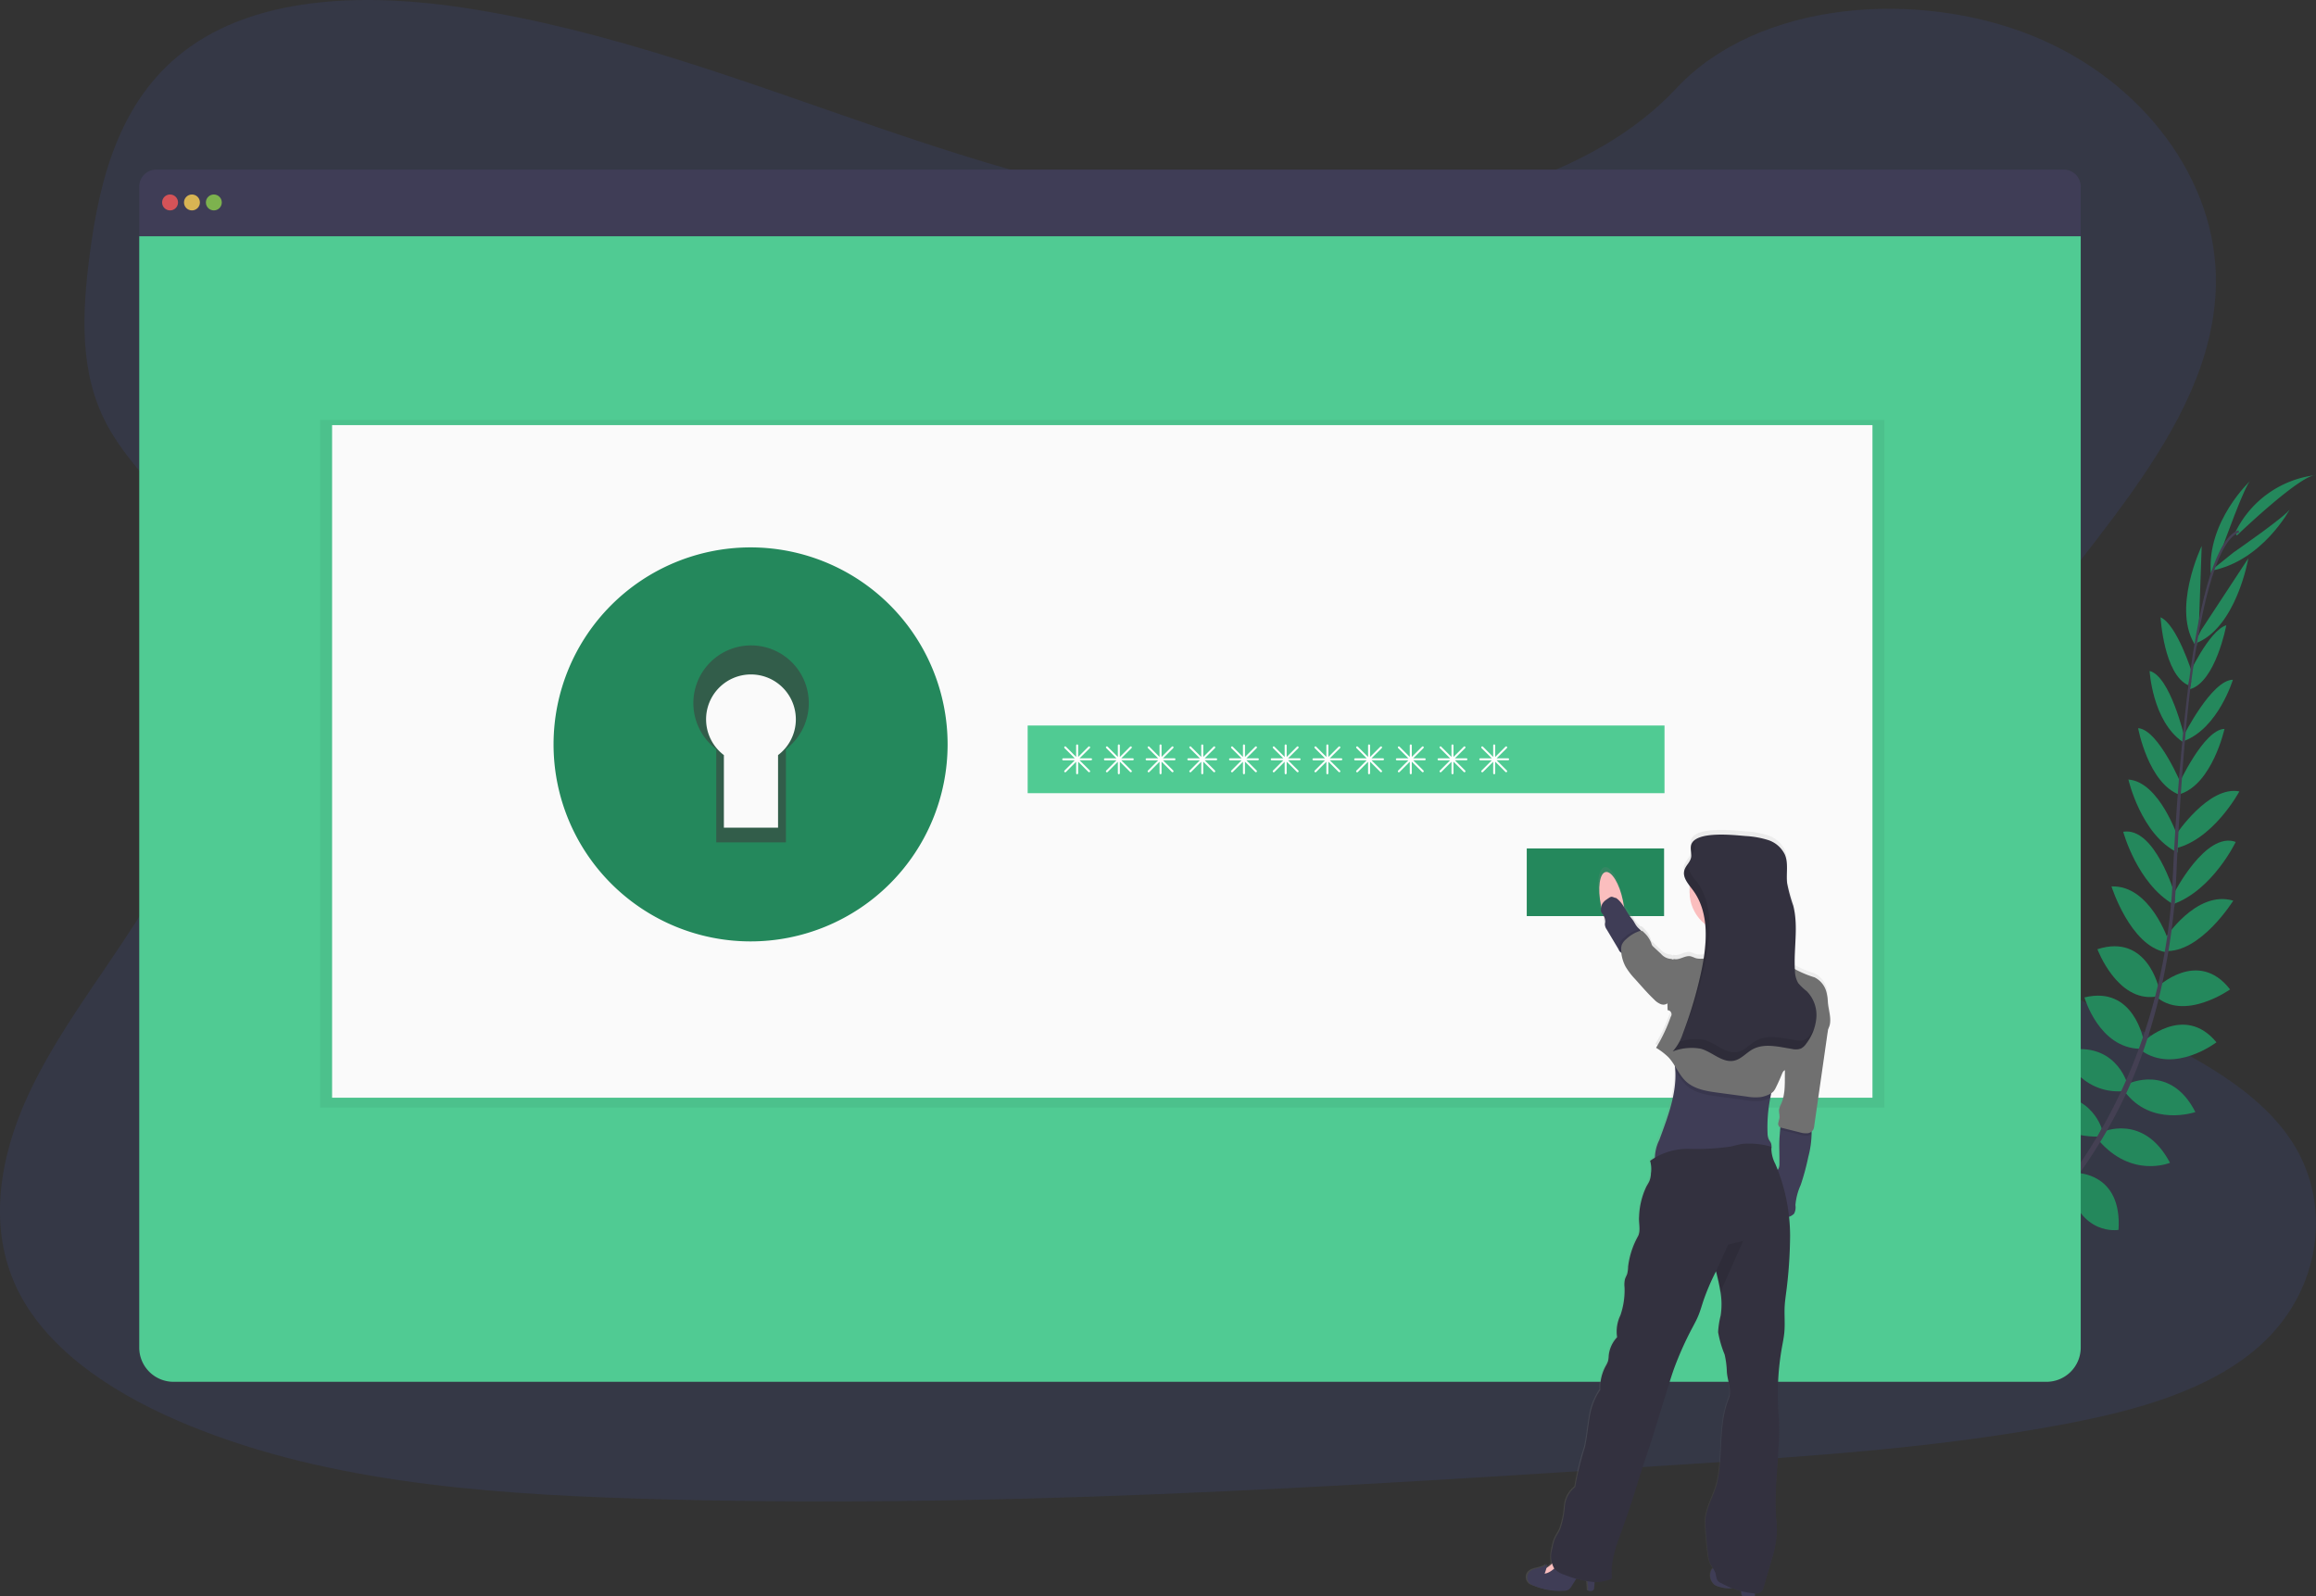 <svg xmlns="http://www.w3.org/2000/svg" xmlns:xlink="http://www.w3.org/1999/xlink" width="338" height="233" viewBox="0 0 338 233">
  <rect x="0" y="0" width="338" height="233" fill="#333333" stroke="none"/>
  <defs>
    <linearGradient id="linear-gradient" y1="0.5" x2="1" y2="0.5" gradientUnits="objectBoundingBox">
      <stop offset="0" stop-color="gray" stop-opacity="0.251"/>
      <stop offset="0.54" stop-color="gray" stop-opacity="0.122"/>
      <stop offset="1" stop-color="gray" stop-opacity="0.102"/>
    </linearGradient>
  </defs>
  <g id="Group_349" data-name="Group 349" transform="translate(0 0.006)">
    <path id="Path_279" data-name="Path 279" d="M208.092,79.173c-21.665.029-42.519-6.1-62.466-12.914s-39.739-14.439-61-17.671C70.95,46.51,55.4,46.7,44.711,54.244,34.422,61.5,31.442,73.513,30,84.61c-1.081,8.348-1.58,17.11,2.469,24.746,2.811,5.3,7.623,9.67,11.014,14.723,11.837,17.576,4.719,40.027-6.785,58.011-5.394,8.438-11.712,16.525-15.79,25.446s-5.75,19.037-1.591,27.842c4.121,8.727,13.431,15.061,23.422,19.387,20.289,8.8,43.91,10.689,66.9,11.415,50.884,1.612,101.866-1.675,152.712-4.963,18.816-1.215,37.716-2.439,56.144-5.961,10.231-1.953,20.767-4.853,28.021-11.207,9.208-8.067,11.092-21.239,4.391-30.707-11.237-15.88-40.867-18.875-48.924-36.057-4.443-9.459-.612-20.307,5.032-29.425,12.1-19.564,32.937-37.087,33.288-58.969.241-15.027-10.594-29.686-26.775-36.216-16.961-6.841-40.087-5.081-51.971,7.668C249.339,73.478,227.221,79.152,208.092,79.173Z" transform="translate(-16.91 -47.46)" fill="#4e64f1" opacity="0.1"/>
    <path id="Path_280" data-name="Path 280" d="M992.077,689.689s-3.57-2.355-7.107-.68c0,0,1.089,2.1,5.568,1.9Z" transform="translate(-704.511 -502.912)" fill="#6c63ff"/>
    <path id="Path_281" data-name="Path 281" d="M1005.219,693.25s1.086,4.136-1.638,6.95c0,0-1.638-1.7,0-5.881Z" transform="translate(-717.201 -506.508)" fill="#6c63ff"/>
    <path id="Path_282" data-name="Path 282" d="M1006.228,673.26s-.264-3.517-8.208-2.35a3.789,3.789,0,0,0,2.75,3.343C1003.559,675.328,1004.837,674.421,1006.228,673.26Z" transform="translate(-713.771 -490.314)" fill="#6c63ff"/>
    <path id="Path_283" data-name="Path 283" d="M1022.31,679.5s3.358,1.078.363,8.527a3.8,3.8,0,0,1-2.614-3.459C1019.661,681.6,1020.84,680.58,1022.31,679.5Z" transform="translate(-729.354 -496.6)" fill="#6c63ff"/>
    <path id="Path_284" data-name="Path 284" d="M1024.692,649.522s.456-5.789-7.662-5.2c0,0-.581,5.228,6.23,6.587Z" transform="translate(-727.251 -471.569)" fill="#6c63ff"/>
    <path id="Path_285" data-name="Path 285" d="M1039.367,627.678s-1.112-6.561-9.228-4.606c0,0-.029,5.672,7.9,6.169Z" transform="translate(-736.562 -456.237)" fill="#6c63ff"/>
    <path id="Path_286" data-name="Path 286" d="M1051.214,604.747s-1.865-6.39-9.9-4.479c0,0,1.914,5.748,9.37,5.658Z" transform="translate(-744.488 -440.037)" fill="#24885c"/>
    <path id="Path_287" data-name="Path 287" d="M1064.815,581.582s-1.821-6.631-9.585-4.647c0,0,2.591,6.3,9.071,5.768Z" transform="translate(-754.365 -423.447)" fill="#24885c"/>
    <path id="Path_288" data-name="Path 288" d="M1075.388,556.2s-1.4-8.109-8.638-6.314c0,0,2.1,7.377,8.106,7.5Z" transform="translate(-762.539 -404.309)" fill="#24885c"/>
    <path id="Path_289" data-name="Path 289" d="M1082.244,530.95s-1.682-8.173-9-5.809c0,0,2.87,7.726,8.484,6.927Z" transform="translate(-767.144 -386.603)" fill="#24885c"/>
    <path id="Path_290" data-name="Path 290" d="M1088.65,502.485s-2.669-8.176-8.33-7.955c0,0,2.727,8.635,7.857,9.585Z" transform="translate(-772.167 -365.156)" fill="#24885c"/>
    <path id="Path_291" data-name="Path 291" d="M1093.731,475.96s-2.9-9.84-7.511-9.082c0,0,2.01,7.522,7.348,10.616Z" transform="translate(-776.354 -345.483)" fill="#24885c"/>
    <path id="Path_292" data-name="Path 292" d="M1096.081,449.167s-2.724-8.2-7.261-8.527c0,0,1.853,8.068,7.171,10.659Z" transform="translate(-778.199 -326.867)" fill="#24885c"/>
    <path id="Path_293" data-name="Path 293" d="M1100.1,423.134s-3.4-8.208-6.39-8.394c0,0,1.475,8.083,6.1,9.741Z" transform="translate(-781.668 -308.46)" fill="#24885c"/>
    <path id="Path_294" data-name="Path 294" d="M1104.569,395.534s-2.088-8.914-5.089-9.654c0,0,.41,7.293,4.786,10.322Z" transform="translate(-785.763 -287.953)" fill="#24885c"/>
    <path id="Path_295" data-name="Path 295" d="M1109.6,366.991s-2.2-7.107-4.627-8.191c0,0,.479,8.379,4.066,9.927Z" transform="translate(-789.658 -268.708)" fill="#24885c"/>
    <path id="Path_296" data-name="Path 296" d="M1119.665,335.39l.441-12.53s-4.545,9.445-.77,14.728Z" transform="translate(-798.788 -243.175)" fill="#24885c"/>
    <path id="Path_297" data-name="Path 297" d="M1131.89,299.49s3.273-9.149,4.066-9.66c0,0-6.419,5.937-5.792,13.572Z" transform="translate(-807.504 -219.701)" fill="#24885c"/>
    <path id="Path_298" data-name="Path 298" d="M1040.986,662.125s5.757-.752,5.585,7.383c0,0-5.2.848-6.9-5.881Z" transform="translate(-743.324 -484.237)" fill="#6c63ff"/>
    <path id="Path_299" data-name="Path 299" d="M1059.607,639.06s6.651-.02,6.1,8.307c0,0-5.585,1-7.427-6.733Z" transform="translate(-756.529 -467.862)" fill="#24885c"/>
    <path id="Path_300" data-name="Path 300" d="M1074.324,617.092s6.038-2.832,9.9,4.479c0,0-5.577,2.358-10.436-3.3Z" transform="translate(-767.534 -451.86)" fill="#24885c"/>
    <path id="Path_301" data-name="Path 301" d="M1087.441,592.509s6.184-3.012,9.814,4.127c0,0-6.442,2.219-10.325-3Z" transform="translate(-776.858 -434.326)" fill="#24885c"/>
    <path id="Path_302" data-name="Path 302" d="M1095.553,566.744s5.951-5.684,10.7.064c0,0-6.079,4.679-10.973,1.2Z" transform="translate(-782.782 -414.684)" fill="#24885c"/>
    <path id="Path_303" data-name="Path 303" d="M1102.555,539.4s5.986-5.809,10.7.267c0,0-6.718,4.772-10.912.953Z" transform="translate(-787.792 -395.257)" fill="#24885c"/>
    <path id="Path_304" data-name="Path 304" d="M1106.93,506.774s4.612-7.261,10.044-5.64c0,0-4.787,7.688-9.992,7.345Z" transform="translate(-791.049 -369.681)" fill="#24885c"/>
    <path id="Path_305" data-name="Path 305" d="M1111.319,479.187s4.647-9.143,9.044-7.552c0,0-3.352,7.029-9.163,9.094Z" transform="translate(-794.078 -348.758)" fill="#24885c"/>
    <path id="Path_306" data-name="Path 306" d="M1111.585,452.745s4.778-7.2,9.254-6.317c0,0-3.906,7.3-9.718,8.4Z" transform="translate(-794.022 -330.923)" fill="#24885c"/>
    <path id="Path_307" data-name="Path 307" d="M1114,423.222s3.7-8.077,6.712-8.132c0,0-1.777,8.019-6.462,9.5Z" transform="translate(-796.065 -308.708)" fill="#24885c"/>
    <path id="Path_308" data-name="Path 308" d="M1116.5,398.5s4.115-8.179,7.209-8.2c0,0-2.106,6.994-7.072,8.914Z" transform="translate(-797.839 -291.091)" fill="#24885c"/>
    <path id="Path_309" data-name="Path 309" d="M1118.63,370.354s3.079-6.767,5.629-7.534c0,0-1.539,8.249-5.289,9.329Z" transform="translate(-799.351 -271.564)" fill="#24885c"/>
    <path id="Path_310" data-name="Path 310" d="M1122.935,339.542l6.88-10.482s-1.763,10.34-7.885,12.489Z" transform="translate(-801.692 -247.578)" fill="#24885c"/>
    <path id="Path_311" data-name="Path 311" d="M1133.511,310.34s8-5.518,8.286-6.41c0,0-4.066,7.729-11.618,9.094Z" transform="translate(-807.546 -229.716)" fill="#24885c"/>
    <path id="Path_312" data-name="Path 312" d="M1142.761,295.908s9.181-8.827,11.525-8.818a14.987,14.987,0,0,0-11.746,8.347Z" transform="translate(-816.316 -217.749)" fill="#24885c"/>
    <path id="Path_313" data-name="Path 313" d="M1118.94,337.7l.334.044c1.725-13.5,4.24-21.493,7.081-22.472l-.11-.319C1123.233,316,1120.7,323.864,1118.94,337.7Z" transform="translate(-799.57 -237.565)" fill="#444053"/>
    <path id="Path_314" data-name="Path 314" d="M1110.2,423.114l.505.041c.107-1.261.189-2.55.244-3.837.482-11.176,1.229-21.441,2.21-29.134l-.29-.363c-.985,7.711-1.943,18.283-2.425,29.477C1110.389,420.575,1110.307,421.859,1110.2,423.114Z" transform="translate(-793.369 -290.794)" fill="#444053"/>
    <path id="Path_315" data-name="Path 315" d="M976.333,563.247a65.785,65.785,0,0,0,18.217-13.485,73.253,73.253,0,0,0,13.317-18.879c4.27-8.693,6.872-19.376,7.743-29.753l-.526.247c-1.96,23.294-12.565,39.21-21,47.88a65.1,65.1,0,0,1-18.028,13.36Z" transform="translate(-698.189 -369.998)" fill="#444053"/>
    <path id="Path_316" data-name="Path 316" d="M367.736,132.69H89.35a2.483,2.483,0,0,0-2.48,2.486v7.244H370.216v-7.244A2.483,2.483,0,0,0,367.736,132.69Z" transform="translate(-66.55 -107.94)" fill="#3f3d56"/>
    <path id="Path_317" data-name="Path 317" d="M86.87,166.19V328.4a5,5,0,0,0,5,4.989H365.215a5,5,0,0,0,5-4.989V166.19Z" transform="translate(-66.55 -131.71)" fill="#50cb93"/>
    <circle id="Ellipse_34" data-name="Ellipse 34" cx="1.162" cy="1.162" r="1.162" transform="translate(23.657 28.381)" fill="#fa5959" opacity="0.8"/>
    <circle id="Ellipse_35" data-name="Ellipse 35" cx="1.162" cy="1.162" r="1.162" transform="translate(26.852 28.381)" fill="#fed253" opacity="0.8"/>
    <circle id="Ellipse_36" data-name="Ellipse 36" cx="1.162" cy="1.162" r="1.162" transform="translate(30.046 28.381)" fill="#8ccf4d" opacity="0.8"/>
    <rect id="Rectangle_78" data-name="Rectangle 78" width="228.289" height="100.383" transform="translate(46.724 61.281)" opacity="0.05"/>
    <rect id="Rectangle_79" data-name="Rectangle 79" width="224.804" height="98.17" transform="translate(48.466 62.044)" fill="#fafafa"/>
    <path id="Path_318" data-name="Path 318" d="M340.144,349.38a22.364,22.364,0,1,0,22.364,22.364A22.364,22.364,0,0,0,340.144,349.38Zm4.011,22.9v10.59h-7.906v-10.59a6.55,6.55,0,1,1,7.906,0Z" transform="translate(-230.605 -262.073)" fill="#325d4a"/>
    <path id="Path_320" data-name="Path 320" d="M324.534,327.38a28.754,28.754,0,1,0,28.754,28.754,28.754,28.754,0,0,0-28.754-28.754Zm5.155,29.445v13.613H319.524V356.825a8.423,8.423,0,1,1,10.166,0Z" transform="translate(-214.994 -247.489)" fill="#24885c"/>
    <rect id="Rectangle_80" data-name="Rectangle 80" width="92.942" height="9.875" transform="translate(149.979 105.889)" fill="#50cb93"/>
    <rect id="Rectangle_81" data-name="Rectangle 81" width="20.041" height="9.875" transform="translate(222.817 123.831)" fill="#24885c"/>
    <path id="Path_321" data-name="Path 321" d="M555.991,424.913H554.31l1.5-1.493a.148.148,0,0,0,0-.206.145.145,0,0,0-.206,0l-1.5,1.5v-1.685a.145.145,0,0,0-.145-.145.148.148,0,0,0-.145.145v1.685l-1.493-1.5a.145.145,0,0,0-.206,0,.148.148,0,0,0,0,.206l1.5,1.493h-1.685a.148.148,0,0,0-.145.145.145.145,0,0,0,.145.145h1.685l-1.5,1.5a.148.148,0,0,0,0,.206.151.151,0,0,0,.206,0l1.493-1.5v1.682a.145.145,0,0,0,.29,0V425.4l1.5,1.5a.151.151,0,0,0,.206,0,.148.148,0,0,0,0-.206l-1.5-1.5h1.682a.141.141,0,1,0,0-.282Z" transform="translate(-396.759 -314.235)" fill="#fff"/>
    <path id="Path_322" data-name="Path 322" d="M576.992,424.913H575.31l1.5-1.493a.148.148,0,0,0,0-.206.145.145,0,0,0-.206,0l-1.5,1.5v-1.685a.145.145,0,0,0-.145-.145.148.148,0,0,0-.145.145v1.685l-1.493-1.5a.145.145,0,0,0-.206,0,.148.148,0,0,0,0,.206l1.5,1.493h-1.685a.148.148,0,0,0-.145.145.145.145,0,0,0,.145.145h1.685l-1.5,1.5a.148.148,0,0,0,0,.206.151.151,0,0,0,.206,0l1.493-1.5v1.682a.145.145,0,0,0,.29,0V425.4l1.5,1.5a.151.151,0,0,0,.206,0,.148.148,0,0,0,0-.206l-1.5-1.5h1.682a.141.141,0,1,0,0-.282Z" transform="translate(-411.673 -314.235)" fill="#fff"/>
    <path id="Path_323" data-name="Path 323" d="M597.991,424.913H596.31l1.5-1.493a.148.148,0,0,0,0-.206.145.145,0,0,0-.206,0l-1.5,1.5v-1.685a.145.145,0,0,0-.145-.145.148.148,0,0,0-.145.145v1.685l-1.493-1.5a.145.145,0,0,0-.206,0,.148.148,0,0,0,0,.206l1.5,1.493h-1.685a.148.148,0,0,0-.145.145.145.145,0,0,0,.145.145h1.685l-1.5,1.5a.148.148,0,0,0,0,.206.151.151,0,0,0,.206,0l1.493-1.5v1.682a.145.145,0,0,0,.29,0V425.4l1.5,1.5a.151.151,0,0,0,.206,0,.148.148,0,0,0,0-.206l-1.5-1.5h1.682a.141.141,0,1,0,0-.282Z" transform="translate(-426.586 -314.235)" fill="#fff"/>
    <path id="Path_324" data-name="Path 324" d="M618.991,424.913H617.31l1.5-1.493a.148.148,0,0,0,0-.206.145.145,0,0,0-.206,0l-1.5,1.5v-1.685a.145.145,0,0,0-.145-.145.148.148,0,0,0-.145.145v1.685l-1.493-1.5a.145.145,0,0,0-.206,0,.148.148,0,0,0,0,.206l1.5,1.493h-1.685a.148.148,0,0,0-.145.145.145.145,0,0,0,.145.145h1.685l-1.5,1.5a.148.148,0,0,0,0,.206.151.151,0,0,0,.206,0l1.493-1.5v1.682a.145.145,0,0,0,.29,0V425.4l1.5,1.5a.151.151,0,0,0,.206,0,.148.148,0,0,0,0-.206l-1.5-1.5h1.682a.141.141,0,1,0,0-.282Z" transform="translate(-441.5 -314.235)" fill="#fff"/>
    <path id="Path_325" data-name="Path 325" d="M639.991,424.913H638.31l1.5-1.493a.148.148,0,0,0,0-.206.145.145,0,0,0-.206,0l-1.5,1.5v-1.685a.145.145,0,0,0-.145-.145.148.148,0,0,0-.145.145v1.685l-1.493-1.5a.145.145,0,0,0-.206,0,.148.148,0,0,0,0,.206l1.5,1.493h-1.685a.148.148,0,0,0-.145.145.145.145,0,0,0,.145.145h1.685l-1.5,1.5a.148.148,0,0,0,0,.206.151.151,0,0,0,.206,0l1.493-1.5v1.682a.145.145,0,0,0,.29,0V425.4l1.5,1.5a.151.151,0,0,0,.206,0,.148.148,0,0,0,0-.206l-1.5-1.5h1.682a.141.141,0,1,0,0-.282Z" transform="translate(-456.414 -314.235)" fill="#fff"/>
    <path id="Path_326" data-name="Path 326" d="M660.991,424.913H659.31l1.5-1.493a.148.148,0,0,0,0-.206.145.145,0,0,0-.206,0l-1.5,1.5v-1.685a.145.145,0,0,0-.145-.145.148.148,0,0,0-.145.145v1.685l-1.493-1.5a.145.145,0,0,0-.206,0,.148.148,0,0,0,0,.206l1.5,1.493h-1.685a.148.148,0,0,0-.145.145.145.145,0,0,0,.145.145h1.685l-1.5,1.5a.148.148,0,0,0,0,.206.151.151,0,0,0,.206,0l1.493-1.5v1.682a.145.145,0,0,0,.29,0V425.4l1.5,1.5a.151.151,0,0,0,.206,0,.148.148,0,0,0,0-.206l-1.5-1.5h1.682a.141.141,0,1,0,0-.282Z" transform="translate(-471.327 -314.235)" fill="#fff"/>
    <path id="Path_327" data-name="Path 327" d="M681.992,424.913H680.31l1.5-1.493a.148.148,0,0,0,0-.206.145.145,0,0,0-.206,0l-1.5,1.5v-1.685a.145.145,0,0,0-.145-.145.148.148,0,0,0-.145.145v1.685l-1.493-1.5a.145.145,0,0,0-.206,0,.148.148,0,0,0,0,.206l1.5,1.493h-1.685a.148.148,0,0,0-.145.145.145.145,0,0,0,.145.145h1.685l-1.5,1.5a.148.148,0,0,0,0,.206.151.151,0,0,0,.206,0l1.493-1.5v1.682a.145.145,0,0,0,.291,0V425.4l1.5,1.5a.151.151,0,0,0,.206,0,.148.148,0,0,0,0-.206l-1.5-1.5h1.682a.141.141,0,1,0,0-.282Z" transform="translate(-486.241 -314.235)" fill="#fff"/>
    <path id="Path_328" data-name="Path 328" d="M702.991,424.913H701.31l1.5-1.493a.148.148,0,0,0,0-.206.145.145,0,0,0-.206,0l-1.5,1.5v-1.685a.145.145,0,0,0-.145-.145.148.148,0,0,0-.145.145v1.685l-1.493-1.5a.145.145,0,0,0-.206,0,.148.148,0,0,0,0,.206l1.5,1.493h-1.685a.148.148,0,0,0-.145.145.145.145,0,0,0,.145.145h1.685l-1.5,1.5a.148.148,0,0,0,0,.206.151.151,0,0,0,.206,0l1.493-1.5v1.682a.145.145,0,0,0,.29,0V425.4l1.5,1.5a.151.151,0,0,0,.206,0,.148.148,0,0,0,0-.206l-1.5-1.5h1.682a.141.141,0,1,0,0-.282Z" transform="translate(-501.155 -314.235)" fill="#fff"/>
    <path id="Path_329" data-name="Path 329" d="M723.991,424.913H722.31l1.5-1.493a.148.148,0,0,0,0-.206.145.145,0,0,0-.206,0l-1.5,1.5v-1.685a.145.145,0,0,0-.145-.145.148.148,0,0,0-.145.145v1.685l-1.493-1.5a.145.145,0,0,0-.206,0,.148.148,0,0,0,0,.206l1.5,1.493h-1.685a.148.148,0,0,0-.145.145.145.145,0,0,0,.145.145h1.685l-1.5,1.5a.148.148,0,0,0,0,.206.151.151,0,0,0,.206,0l1.493-1.5v1.682a.145.145,0,0,0,.29,0V425.4l1.5,1.5a.151.151,0,0,0,.206,0,.148.148,0,0,0,0-.206l-1.5-1.5h1.682a.141.141,0,1,0,0-.282Z" transform="translate(-516.068 -314.235)" fill="#fff"/>
    <path id="Path_330" data-name="Path 330" d="M744.991,424.913H743.31l1.5-1.493a.148.148,0,0,0,0-.206.145.145,0,0,0-.206,0l-1.5,1.5v-1.685a.145.145,0,0,0-.145-.145.148.148,0,0,0-.145.145v1.685l-1.493-1.5a.145.145,0,0,0-.206,0,.148.148,0,0,0,0,.206l1.5,1.493h-1.685a.148.148,0,0,0-.145.145.145.145,0,0,0,.145.145h1.685l-1.5,1.5a.148.148,0,0,0,0,.206.151.151,0,0,0,.206,0l1.493-1.5v1.682a.145.145,0,0,0,.29,0V425.4l1.5,1.5a.151.151,0,0,0,.206,0,.148.148,0,0,0,0-.206l-1.5-1.5h1.682a.141.141,0,1,0,0-.282Z" transform="translate(-530.982 -314.235)" fill="#fff"/>
    <path id="Path_331" data-name="Path 331" d="M765.991,424.913H764.31l1.5-1.493a.148.148,0,0,0,0-.206.145.145,0,0,0-.206,0l-1.5,1.5v-1.685a.145.145,0,0,0-.145-.145.148.148,0,0,0-.145.145v1.685l-1.493-1.5a.145.145,0,0,0-.206,0,.148.148,0,0,0,0,.206l1.5,1.493h-1.685a.148.148,0,0,0-.145.145.145.145,0,0,0,.145.145h1.685l-1.5,1.5a.148.148,0,0,0,0,.206.151.151,0,0,0,.206,0l1.493-1.5v1.682a.145.145,0,0,0,.29,0V425.4l1.5,1.5a.151.151,0,0,0,.206,0,.148.148,0,0,0,0-.206l-1.5-1.5h1.682a.141.141,0,1,0,0-.282Z" transform="translate(-545.895 -314.235)" fill="#fff"/>
    <path id="Path_332" data-name="Path 332" d="M829.541,491.8a5.2,5.2,0,0,0-.131-1.043,3.385,3.385,0,0,0-1.821-2.466,15.291,15.291,0,0,1-2.887-1.22c-.174-3.114.54-6.3-.238-9.318a23.7,23.7,0,0,1-.9-3.291c-.16-1.406.224-2.9-.337-4.2a4.145,4.145,0,0,0-2.454-2.12,13.075,13.075,0,0,0-3.273-.581c-1.394-.113-5.908-.648-7.482.6h0a1.645,1.645,0,0,0-.29.29h0a1.15,1.15,0,0,0-.093.151l-.015.023a1.189,1.189,0,0,0-.078.189h0a1.486,1.486,0,0,0-.049.218v.523c.02.261.058.523.058.781a1.682,1.682,0,0,1-.035.383,2.685,2.685,0,0,1-.482.941h0l-.052.076c-.032.046-.064.09-.093.137s-.052.081-.076.122-.046.067-.067.1a1.426,1.426,0,0,0-.076.148c0,.029-.032.055-.044.084a1.436,1.436,0,0,0-.087.244,1.62,1.62,0,0,0-.017.773,2.874,2.874,0,0,0,.4.915c.073.119.151.235.232.351l.2.276a6.273,6.273,0,0,0-.061.813,6.009,6.009,0,0,0,2.294,4.722,17.786,17.786,0,0,1-.037,3.686c-.026.256-.058.514-.093.77s-.061.424-.1.636a2.948,2.948,0,0,1-1.269-.1,5.973,5.973,0,0,0-.581-.224c-.845-.212-1.708.63-2.544.375a.341.341,0,0,1-.038.116,1.139,1.139,0,0,0-.581-.171,2.119,2.119,0,0,1-1.261-.723l-1.107-1.043a1.219,1.219,0,0,1-.192-.215,1.509,1.509,0,0,1-.134-.357,4.114,4.114,0,0,0-1.072-1.536.726.726,0,0,0-.317-.229.489.489,0,0,0-.145,0,1.274,1.274,0,0,0-.1-.116,2.736,2.736,0,0,0-.241-.244c-.529-.488-.581-.906-1.04-1.452a13.949,13.949,0,0,1-1.086-1.641c-.038-.305-.09-.619-.154-.935a12.036,12.036,0,0,0-.636-2.12l-.581-1.287-.067.067c-.421-.627-.871-.97-1.275-.889-.677.139-1.011,1.452-.9,3.169l.232,1.743a.538.538,0,0,0,.032.131,3.222,3.222,0,0,0-.064.627c0,.244.227.424.346.642a1.815,1.815,0,0,1,.291.99c-.015.125-.052.244-.058.366a1.409,1.409,0,0,0,.273.755l1.452,2.44.29.511.017.023a1.24,1.24,0,0,0,.389.447,5.319,5.319,0,0,0,.479,1.763c.049.11.1.215.163.319a10.271,10.271,0,0,0,1.371,1.78l.691.775c.682.761,1.365,1.525,2.106,2.228a2.819,2.819,0,0,0,.941.659,1.066,1.066,0,0,0,1.057-.154v1.08a.607.607,0,0,1,.459.956,23.953,23.953,0,0,1-2.149,4.548,9.683,9.683,0,0,1,1.8,1.374,8.1,8.1,0,0,1,.938,1.269c.026.215.046.427.058.639.215,3.462-1.124,6.9-2.323,10.2a7.948,7.948,0,0,0-.694,2.887,5.665,5.665,0,0,0-.651.468,4.307,4.307,0,0,1,.119,1.841,3.262,3.262,0,0,1-.241,1.162,8.154,8.154,0,0,1-.418.746,11.083,11.083,0,0,0-1.069,4.421c-.09.915.264,2.033-.151,2.852a11.667,11.667,0,0,0-1.452,4.467,4.476,4.476,0,0,1-.134,1.043c-.09.29-.25.537-.331.822a3.517,3.517,0,0,0-.058,1.162,11.118,11.118,0,0,1-.61,4.1,5.572,5.572,0,0,0-.479,3.212,4.527,4.527,0,0,0-1.229,2.7,4.264,4.264,0,0,1-.093.77,3.741,3.741,0,0,1-.349.741,6.482,6.482,0,0,0-.79,3.485,9.7,9.7,0,0,0-1.565,4.089c-.259,1.449-.372,2.925-.7,4.357a40.609,40.609,0,0,0-1.4,5.748,4.049,4.049,0,0,0-1.528,2.867,12.762,12.762,0,0,1-.671,3.273c-.238.529-.581,1-.807,1.542a7.08,7.08,0,0,0-.349,1.327,5.179,5.179,0,0,0-.09,2.178,3.284,3.284,0,0,1-.851.648c.046-.18.084-.36.116-.543-.749.68-2.109.441-2.707,1.258a1.226,1.226,0,0,0,.29,1.682,2.324,2.324,0,0,0,.6.258,9.606,9.606,0,0,0,4.438.685,1.325,1.325,0,0,0,.5-.16,1.619,1.619,0,0,0,.468-.54c.224-.354.447-.709.668-1.063a13.785,13.785,0,0,0,1.629.38c.055.465.1.929.116,1.394.29.058.68.076.816-.195a.706.706,0,0,0,.049-.322c0-.206.029-.479.046-.758h.058a5.517,5.517,0,0,0,2.57-.52c-.311-2.573.714-5.089,1.6-7.523.938-2.562,1.743-5.17,2.553-7.778.581-1.836,1.223-3.613,1.792-5.452q1.075-3.485,2.158-6.971c.314-1.022.63-2.033.99-3.05a47.5,47.5,0,0,1,2.692-5.992c.29-.549.581-1.092.819-1.661.29-.694.5-1.42.729-2.138a33.094,33.094,0,0,1,1.824-4.293c.02-.038.035-.073.055-.107.235.961.471,1.937.627,2.9a11.039,11.039,0,0,1,.049,3.59,11.841,11.841,0,0,0-.372,2.434,15.031,15.031,0,0,0,.95,3.262,12.411,12.411,0,0,1,.325,2.5c.081,1.307.79,2.774.29,3.985-1.554,3.837-.8,8.17-1.687,12.2-.456,2.068-1.853,4.011-1.743,6.125q.116,2.251.395,4.49a4.275,4.275,0,0,0,.363,1.362,5,5,0,0,0,.4.651c-.128.049-.235.18-.328.456a1.792,1.792,0,0,0,.645,2.033,2.819,2.819,0,0,0,.839.29,4.419,4.419,0,0,0,1.214.169,2.829,2.829,0,0,0,.381-.047,13.836,13.836,0,0,0,1.374.494,2.969,2.969,0,0,0,.038.357.444.444,0,0,0,.151.328.453.453,0,0,0,.232.041h1.577V578.8a1.3,1.3,0,0,0,1-.325,1.551,1.551,0,0,0,.29-.6q.645-2.187,1.281-4.377a13.994,13.994,0,0,0,.625-5c-.561-5.353.671-10.723.27-16.091a38.544,38.544,0,0,1,.494-9.654c.131-.72.29-1.452.349-2.17.128-1.354-.029-2.721.067-4.066.032-.471.1-.938.154-1.406a67.476,67.476,0,0,0,.625-8.757,27.594,27.594,0,0,0-.18-2.9,1.66,1.66,0,0,0,.793-.465,1.975,1.975,0,0,0,.189-1.24,8.993,8.993,0,0,1,.781-2.968,35.247,35.247,0,0,0,1.1-4.084,14.255,14.255,0,0,0,.488-3.413q0-.174-.017-.349a.9.9,0,0,0,.267-.29,1.689,1.689,0,0,0,.139-.537c.1-.741.212-1.484.317-2.228q.116-.8.229-1.595l.924-6.445c.078-.561.16-1.118.238-1.676l.241-1.667c.026-.2.055-.4.076-.581C830.294,494.73,829.617,493.15,829.541,491.8Zm-7.705,24.13a5.31,5.31,0,0,1-.581-2.524h-.032a1.3,1.3,0,0,0-.038-.819c-.09-.212-.247-.392-.343-.6a2.212,2.212,0,0,1-.157-.813,22.167,22.167,0,0,1,.415-5.269c.038-.2.078-.41.116-.613a1.514,1.514,0,0,0,.331-.258,2.355,2.355,0,0,0,.375-.581c.328-.659.627-1.33.9-2.013.09-.221.221-.476.444-.531-.046,1.7.128,3.433-.563,4.967a3.142,3.142,0,0,0-.29.784c-.064.433.116.871.052,1.3-.032.224-.128.43-.166.651a.636.636,0,0,0,.169.616.505.505,0,0,0,.125.064c-.017.116-.032.235-.044.349-.023.238-.035.462-.049.6a18.707,18.707,0,0,0-.078,2.138c0,.77.029,1.539.017,2.324a1.579,1.579,0,0,1-.11.659,1.145,1.145,0,0,1-.221.29A7.563,7.563,0,0,0,821.836,515.933Z" transform="translate(-562.766 -346.222)" fill="url(#linear-gradient)"/>
    <ellipse id="Ellipse_37" data-name="Ellipse 37" cx="1.638" cy="4.638" rx="1.638" ry="4.638" transform="matrix(0.98, -0.201, 0.201, 0.98, 232.72, 127.604)" fill="#fbbebe"/>
    <path id="Path_333" data-name="Path 333" d="M878.179,836.884a1.758,1.758,0,0,0,.645,2.013,2.869,2.869,0,0,0,.834.29,4.4,4.4,0,0,0,1.211.166c.5-.023.985-.221,1.487-.29a.232.232,0,0,1,.171.023.247.247,0,0,1,.064.2,7.67,7.67,0,0,0,.064.854.438.438,0,0,0,.151.328.453.453,0,0,0,.232.041h1.574a15.352,15.352,0,0,0-.45-4.107.917.917,0,0,0-.116-.29.962.962,0,0,0-.5-.29,2.808,2.808,0,0,0-1.217-.212,3.565,3.565,0,0,0-1.365.668,2.08,2.08,0,0,1-1.548.375C878.888,836.515,878.449,836.076,878.179,836.884Z" transform="translate(-628.498 -607.519)" fill="#3f3d56"/>
    <path id="Path_334" data-name="Path 334" d="M794.057,834.152a4.356,4.356,0,0,1-1.589,1.08l-.267.128a.186.186,0,0,0-.09.073.157.157,0,0,0,.029.131,1.879,1.879,0,0,0,2.132.775,1.131,1.131,0,0,0,.468-.244,1.534,1.534,0,0,0,.36-.935,1.915,1.915,0,0,0-.044-1.072C794.652,833.179,794.5,833.591,794.057,834.152Z" transform="translate(-567.431 -606.062)" fill="#fbbebe"/>
    <path id="Path_335" data-name="Path 335" d="M795.747,838.139a.7.7,0,0,1-.049.322c-.136.267-.517.253-.813.195a19.542,19.542,0,0,0-.357-2.933c-.563-.026-.97.508-1.272.987l-.778,1.234a1.609,1.609,0,0,1-.465.54,1.378,1.378,0,0,1-.5.16,9.524,9.524,0,0,1-4.423-.685,2.342,2.342,0,0,1-.6-.256,1.229,1.229,0,0,1-.29-1.679c.6-.813,1.952-.581,2.7-1.255a6.77,6.77,0,0,1-.383,1.385c1-.151,1.676-1.069,2.483-1.682a1.527,1.527,0,0,1,.709-.337,1.56,1.56,0,0,1,.581.061,6.815,6.815,0,0,1,2.556,1.258,2.756,2.756,0,0,1,.915.953A7.057,7.057,0,0,1,795.747,838.139Z" transform="translate(-563.092 -606.471)" fill="#3f3d56"/>
    <circle id="Ellipse_38" data-name="Ellipse 38" cx="6.001" cy="6.001" r="6.001" transform="translate(246.58 124.197)" fill="#fbbebe"/>
    <path id="Path_336" data-name="Path 336" d="M913.889,614.69a14.233,14.233,0,0,1-.485,3.4,35.038,35.038,0,0,1-1.1,4.066,8.949,8.949,0,0,0-.775,2.962,1.97,1.97,0,0,1-.192,1.237,1.806,1.806,0,0,1-.848.485,1.06,1.06,0,0,0-.714.636,4.488,4.488,0,0,1-.6-1.33q-.781-2.393-1.452-4.813a.625.625,0,0,1,.041-.581.721.721,0,0,1,.253-.142,2.614,2.614,0,0,0,.8-.517,1.177,1.177,0,0,0,.267-.346,1.565,1.565,0,0,0,.113-.656c0-.77,0-1.536-.02-2.306a19.278,19.278,0,0,1,.081-2.129c0-.139.026-.363.049-.6.044-.456.131-.985.378-1.162.369-.247,1.473.084,1.891.142.72.1,1.452.215,2.155.351A5.755,5.755,0,0,1,913.889,614.69Z" transform="translate(-649.503 -449.218)" fill="#3f3d56"/>
    <path id="Path_337" data-name="Path 337" d="M829.616,505.774c-.232.465-.79.688-1.22.982l-1.473,1.011a.982.982,0,0,1-.729.25.959.959,0,0,1-.543-.508.1.1,0,0,0,0-.023l-.3-.511-1.452-2.434a1.385,1.385,0,0,1-.27-.749c0-.125.044-.241.055-.366a1.758,1.758,0,0,0-.29-.988c-.116-.218-.349-.4-.343-.642a2.323,2.323,0,0,1,.163-.938,1.9,1.9,0,0,1,.636-.68c.136-.1.276-.192.421-.29a.831.831,0,0,1,.253-.116c.241-.049.479.151.723.16,1.048.7,1.452,2.033,2.277,2.992.465.546.511.964,1.037,1.452.084.075.165.157.244.241a1.688,1.688,0,0,1,.261.378C829.157,505.243,829.735,505.536,829.616,505.774Z" transform="translate(-589.408 -368.876)" fill="#3f3d56"/>
    <path id="Path_338" data-name="Path 338" d="M874.522,507.212a5.407,5.407,0,0,1,.645,2.925,1.828,1.828,0,0,1-.253.77,2.487,2.487,0,0,1-2.059.8,1.214,1.214,0,0,0-.895.29.813.813,0,0,0,.055.993,2.242,2.242,0,0,0,.889.581,7.87,7.87,0,0,0,3.825.848c.61-.058,1.2-.235,1.809-.325a19.012,19.012,0,0,1,1.992-.11c.79-.029,1.577-.107,2.364-.186l2.085-.206a.465.465,0,0,0,.311-.113c.154-.18-.044-.444-.235-.581-1.107-.819-2.515-1.382-3.146-2.614a15.382,15.382,0,0,1-.6-1.9,15.968,15.968,0,0,1-.691-1.833,12.15,12.15,0,0,1-.1-1.69,2.269,2.269,0,0,0-.581-1.545,2.421,2.421,0,0,0-1.58-.508,5.115,5.115,0,0,0-3.851,1.249c-.264.264-.491.581-.764.819s-.645.308-.465.622.534.508.726.784A6.666,6.666,0,0,1,874.522,507.212Z" transform="translate(-624.055 -371.038)" fill="#fbbebe"/>
    <path id="Path_339" data-name="Path 339" d="M870.989,528.85a33,33,0,0,1-1.777,6.544,24.641,24.641,0,0,0-1.046,2.933c-.224.9-.18,1.865-.386,2.768-.256,1.124-.511,2.251-.717,3.384a22.193,22.193,0,0,0-.412,5.257,2.2,2.2,0,0,0,.157.81c.1.209.25.389.34.6a1.452,1.452,0,0,1-.081,1.162,3.361,3.361,0,0,1-.6.906c-2.707.807-5.6.543-8.423.715-2.6.157-5.228.691-7.79.247a6.175,6.175,0,0,1,.61-3.511c1.205-3.291,2.538-6.718,2.324-10.166a10.527,10.527,0,0,0-.136-1.2,15.9,15.9,0,0,1,.773-7.34,12.6,12.6,0,0,0,.331-4.583,8.349,8.349,0,0,1-.02-1.5,2.639,2.639,0,0,1,.546-1.4c0-.02.026-.041.041-.061a.4.4,0,0,1,.218,0h0a.186.186,0,0,0,.145,0l.032-.02a.073.073,0,0,1,.084,0c.067.041.1.18.25.206a5.8,5.8,0,0,0,.648.061,3.488,3.488,0,0,1,.773.11h.035a2.267,2.267,0,0,0,1.127-.1,3,3,0,0,0,.691-.267c.064-.07.465-.134.546-.183.264-.16.206-.909.261-1.217a3.347,3.347,0,0,1,.218-.9,1.534,1.534,0,0,1,1.243-.723,6.616,6.616,0,0,1,1.49.134c1.083.154,2.193.128,3.256.378a2.425,2.425,0,0,0,1.609.07c.134.032.154.148.154.29a1.863,1.863,0,0,1-.081.4c-.186.8.444,1.539,1.025,2.12a3.288,3.288,0,0,0,.857.682c.29.134.581.189.871.334a1.584,1.584,0,0,1,.581.531,2.219,2.219,0,0,1,.331.845A5.052,5.052,0,0,1,870.989,528.85Z" transform="translate(-608.692 -384.301)" fill="#3f3d56"/>
    <path id="Path_340" data-name="Path 340" d="M877.667,536.17a33,33,0,0,1-1.777,6.544,24.647,24.647,0,0,0-1.046,2.933c-.224.9-.18,1.865-.386,2.768-.256,1.124-.511,2.251-.717,3.384-.061.035-.125.067-.189.1a4.455,4.455,0,0,1-1.138.366,6.971,6.971,0,0,1-2.126-.07l-4.145-.555c-1.656-.224-3.419-.494-4.647-1.615a9.917,9.917,0,0,1-1.621-2.213,10.542,10.542,0,0,0-.136-1.2,15.9,15.9,0,0,1,.773-7.339,12.6,12.6,0,0,0,.331-4.583,8.377,8.377,0,0,1-.02-1.5,2.64,2.64,0,0,1,.546-1.4,2.072,2.072,0,0,1,.259-.058h0a1.282,1.282,0,0,1,.177-.023h.084a1.266,1.266,0,0,1,.291.035,5.249,5.249,0,0,1,.581.224h.035a2.221,2.221,0,0,0,.773.11c.383,0,.778-.061,1.162-.087a2.143,2.143,0,0,1,1.377.247,8.25,8.25,0,0,1,.767.7,3.3,3.3,0,0,0,.967.526,10.279,10.279,0,0,0,7.732-.163,1.513,1.513,0,0,1,.776-.2,1.451,1.451,0,0,1,.558.238c.174.1.346.2.523.29a2.218,2.218,0,0,1,.331.845A5.053,5.053,0,0,1,877.667,536.17Z" transform="translate(-615.37 -391.6)" opacity="0.1"/>
    <path id="Path_341" data-name="Path 341" d="M874.068,532.885a15.506,15.506,0,0,1-3.311-1.452,1.482,1.482,0,0,0-.558-.238,1.558,1.558,0,0,0-.778.2,10.273,10.273,0,0,1-7.729.163,3.36,3.36,0,0,1-.967-.526,8.67,8.67,0,0,0-.767-.7c-.956-.619-2.277.107-3.346-.29a5.914,5.914,0,0,0-.581-.224c-.845-.212-1.7.63-2.536.375a14.128,14.128,0,0,0-.683,2.591,28.227,28.227,0,0,0-.189,3.055c0,.613-.029,1.226,0,1.839a.6.6,0,0,1,.459.953,23.811,23.811,0,0,1-2.143,4.534,9.849,9.849,0,0,1,1.795,1.371c1.016,1.075,1.516,2.582,2.614,3.575,1.237,1.118,3,1.391,4.647,1.612l4.145.555a7.082,7.082,0,0,0,2.129.073,4.477,4.477,0,0,0,1.136-.369,2.033,2.033,0,0,0,.633-.418,2.326,2.326,0,0,0,.375-.581c.328-.656.627-1.327.9-2.007.1-.241.241-.523.5-.543,1.539-1.388,2.991-2.811,4.531-4.2A10.04,10.04,0,0,0,876,540.486c.764-1.13.07-2.73,0-4.1a5.169,5.169,0,0,0-.131-1.037A3.328,3.328,0,0,0,874.068,532.885Z" transform="translate(-609.249 -390.236)" fill="#707070"/>
    <path id="Path_342" data-name="Path 342" d="M835.979,517.5c-.232.465-.79.688-1.22.982l-1.473,1.011a.982.982,0,0,1-.729.25.958.958,0,0,1-.543-.508v-.209a1.948,1.948,0,0,1,.093-.694,2.163,2.163,0,0,1,.651-.837,5.326,5.326,0,0,1,1.908-1.162.654.654,0,0,1,.349-.035.46.46,0,0,1,.128.055,1.687,1.687,0,0,1,.261.378C835.52,516.967,836.1,517.261,835.979,517.5Z" transform="translate(-595.772 -380.608)" opacity="0.1"/>
    <path id="Path_343" data-name="Path 343" d="M840.326,521.019a2.116,2.116,0,0,1-1.258-.72l-1.1-1.022a1.029,1.029,0,0,1-.192-.215,1.51,1.51,0,0,1-.134-.357,4.1,4.1,0,0,0-1.069-1.534.7.7,0,0,0-.317-.227.637.637,0,0,0-.351.035A5.313,5.313,0,0,0,834,518.141a2.17,2.17,0,0,0-.651.836,1.933,1.933,0,0,0-.093.694,5.333,5.333,0,0,0,.505,2.219c.049.108.1.215.163.32a10.052,10.052,0,0,0,1.365,1.775l.691.773c.68.761,1.359,1.522,2.1,2.222a2.77,2.77,0,0,0,.941.656,1.052,1.052,0,0,0,1.081-.174,1.563,1.563,0,0,0,.308-.552,10.863,10.863,0,0,0,.9-3.622,13.673,13.673,0,0,0-.064-1.5C841.195,521.257,840.82,521.051,840.326,521.019Z" transform="translate(-596.658 -381.083)" fill="#707070"/>
    <path id="Path_344" data-name="Path 344" d="M833.035,638.3a67.137,67.137,0,0,1-.622,8.734c-.058.468-.122.935-.154,1.4-.1,1.356.061,2.719-.067,4.066-.067.729-.218,1.452-.346,2.164a38.47,38.47,0,0,0-.494,9.628c.4,5.353-.828,10.709-.27,16.047a12.97,12.97,0,0,1-.171,3.1,13.154,13.154,0,0,1-.45,1.876q-.636,2.181-1.278,4.357a1.511,1.511,0,0,1-.29.6,1.376,1.376,0,0,1-1.089.322,12.564,12.564,0,0,1-4.775-1.481,1.663,1.663,0,0,1-.479-.29c-.317-.328-.291-.845-.43-1.278a12.194,12.194,0,0,0-.732-1.284,4.191,4.191,0,0,1-.317-1.322q-.29-2.231-.4-4.479c-.11-2.109,1.284-4.049,1.743-6.1.871-4.031.134-8.353,1.682-12.178.488-1.208-.221-2.672-.29-3.973a12.6,12.6,0,0,0-.325-2.492,15.452,15.452,0,0,1-.947-3.253,11.95,11.95,0,0,1,.369-2.425,10.906,10.906,0,0,0-.049-3.581c-.154-.976-.389-1.952-.625-2.9l-.052.107a32.836,32.836,0,0,0-1.821,4.284c-.232.712-.436,1.438-.726,2.129-.238.581-.532,1.112-.819,1.658a47.64,47.64,0,0,0-2.687,5.969c-.36,1-.677,2.033-.99,3.041l-2.152,6.971c-.581,1.833-1.217,3.6-1.786,5.434-.8,2.614-1.609,5.2-2.544,7.761-.871,2.425-1.908,4.938-1.6,7.5a5.519,5.519,0,0,1-2.565.52,15.017,15.017,0,0,1-4.357-1.057,3.387,3.387,0,0,1-1.5-.895,3.559,3.559,0,0,1-.29-2.942,7.1,7.1,0,0,1,.349-1.324c.221-.534.581-1.008.807-1.536a12.887,12.887,0,0,0,.665-3.262,4.025,4.025,0,0,1,1.522-2.861,41.347,41.347,0,0,1,1.394-5.733c.331-1.432.442-2.9.7-4.357a9.569,9.569,0,0,1,1.56-4.081,6.468,6.468,0,0,1,.79-3.485,3.805,3.805,0,0,0,.346-.741,4.248,4.248,0,0,0,.093-.767,4.534,4.534,0,0,1,1.226-2.692,5.462,5.462,0,0,1,.476-3.195,11.106,11.106,0,0,0,.61-4.087,3.58,3.58,0,0,1,.055-1.162c.081-.291.241-.537.334-.816a4.644,4.644,0,0,0,.131-1.043,12.062,12.062,0,0,1,1.452-4.455c.418-.819.064-1.931.151-2.843a10.991,10.991,0,0,1,1.069-4.406c.139-.25.291-.488.415-.746a3.231,3.231,0,0,0,.241-1.162,4.276,4.276,0,0,0-.119-1.836,9.412,9.412,0,0,1,5.7-1.743,35.5,35.5,0,0,0,6.044-.334c.581-.131,1.162-.311,1.775-.4a11.48,11.48,0,0,1,4.177.427,4.974,4.974,0,0,0,.581,2.518A27.032,27.032,0,0,1,833.035,638.3Z" transform="translate(-571.786 -458.023)" fill="#33313f"/>
    <path id="Path_345" data-name="Path 345" d="M884.854,673.29l-3.337,7.505c-.154-.976-.389-1.952-.625-2.9l-.052.107v-.157l1.818-4Z" transform="translate(-630.448 -492.184)" opacity="0.1"/>
    <path id="Path_346" data-name="Path 346" d="M917.851,614.69a1.255,1.255,0,0,1-.662.247,3.22,3.22,0,0,1-1.086-.148l-2.614-.654a1.288,1.288,0,0,1-.238-.084c.044-.456.131-.985.378-1.162.369-.247,1.472.084,1.891.142.72.1,1.452.215,2.155.351a5.756,5.756,0,0,1,.177,1.307Z" transform="translate(-653.466 -449.185)" opacity="0.1"/>
    <path id="Path_347" data-name="Path 347" d="M919.4,557.545c.055.241.134.479.18.723a5.515,5.515,0,0,1-.061,1.8l-.238,1.661-.238,1.67-.921,6.428-.227,1.592-.319,2.222a1.6,1.6,0,0,1-.139.534,1.113,1.113,0,0,1-.909.537,3.3,3.3,0,0,1-1.086-.148l-2.614-.656a.818.818,0,0,1-.32-.131.63.63,0,0,1-.168-.613c.038-.221.134-.427.166-.648.064-.43-.116-.871-.052-1.3a3.232,3.232,0,0,1,.29-.781c.871-1.926.366-4.174.662-6.265a9.5,9.5,0,0,1,2.016-4.484,12.872,12.872,0,0,1,2.225-2.184,4.476,4.476,0,0,1,1.252-.871C919.422,556.52,919.312,557.179,919.4,557.545Z" transform="translate(-652.807 -409.302)" fill="#707070"/>
    <path id="Path_348" data-name="Path 348" d="M861.97,470.068c-.192.61.108,1.281-.029,1.9-.148.685-.793,1.162-.976,1.85-.29,1.049.6,2,1.249,2.875,2.411,3.236,2.094,7.714,1.269,11.661a60.211,60.211,0,0,1-2.745,9.294,7.123,7.123,0,0,1-1.478,2.594,7.644,7.644,0,0,1,4.1-.4c1.7.471,3.16,2.117,4.88,1.743,1.034-.229,1.76-1.147,2.689-1.656,1.743-.938,3.843-.349,5.786-.046a2.271,2.271,0,0,0,1.263-.064,2.1,2.1,0,0,0,.767-.706,7.162,7.162,0,0,0,1.493-3.863,4.955,4.955,0,0,0-1.426-3.814,8.159,8.159,0,0,1-1.223-1.162,3.607,3.607,0,0,1-.479-1.76c-.229-3.195.549-6.457-.253-9.547a23.584,23.584,0,0,1-.892-3.282c-.16-1.4.221-2.9-.337-4.188a4.107,4.107,0,0,0-2.448-2.114,13.413,13.413,0,0,0-3.265-.581C868.319,468.674,862.635,467.991,861.97,470.068Z" transform="translate(-615.15 -346.782)" fill="#33313f"/>
    <g id="Group_348" data-name="Group 348" transform="translate(244.111 122.62)" opacity="0.1">
      <path id="Path_349" data-name="Path 349" d="M867.13,498.906a60.1,60.1,0,0,1-2.73,9.256c.2-.4.369-.816.529-1.231a59.909,59.909,0,0,0,2.745-9.294c.828-3.95,1.144-8.423-1.266-11.661a4.555,4.555,0,0,1-1.3-2.515,3.1,3.1,0,0,0-.494.912c-.29,1.048.6,2,1.249,2.875C868.271,490.48,867.955,494.959,867.13,498.906Z" transform="translate(-862.907 -479.952)"/>
      <path id="Path_350" data-name="Path 350" d="M868.424,473.654a2.825,2.825,0,0,0,.511-.979,4.974,4.974,0,0,0-.035-1.3,1.4,1.4,0,0,0-.482.665A5.741,5.741,0,0,0,868.424,473.654Z" transform="translate(-865.708 -471.38)"/>
      <path id="Path_351" data-name="Path 351" d="M879.286,566.8a2.091,2.091,0,0,1-.767.7,2.219,2.219,0,0,1-1.263.064c-1.943-.29-4.066-.889-5.786.049-.932.505-1.656,1.423-2.692,1.656-1.716.383-3.18-1.263-4.876-1.743a6.808,6.808,0,0,0-3.68.29,5.077,5.077,0,0,1-.961,1.388,7.644,7.644,0,0,1,4.1-.4c1.7.471,3.16,2.117,4.879,1.743,1.034-.229,1.76-1.147,2.69-1.656,1.743-.938,3.843-.349,5.786-.046a2.272,2.272,0,0,0,1.263-.064,2.1,2.1,0,0,0,.767-.706,7.807,7.807,0,0,0,1.2-2.3,8.451,8.451,0,0,1-.656,1.019Z" transform="translate(-859.26 -538.362)"/>
    </g>
  </g>
</svg>
